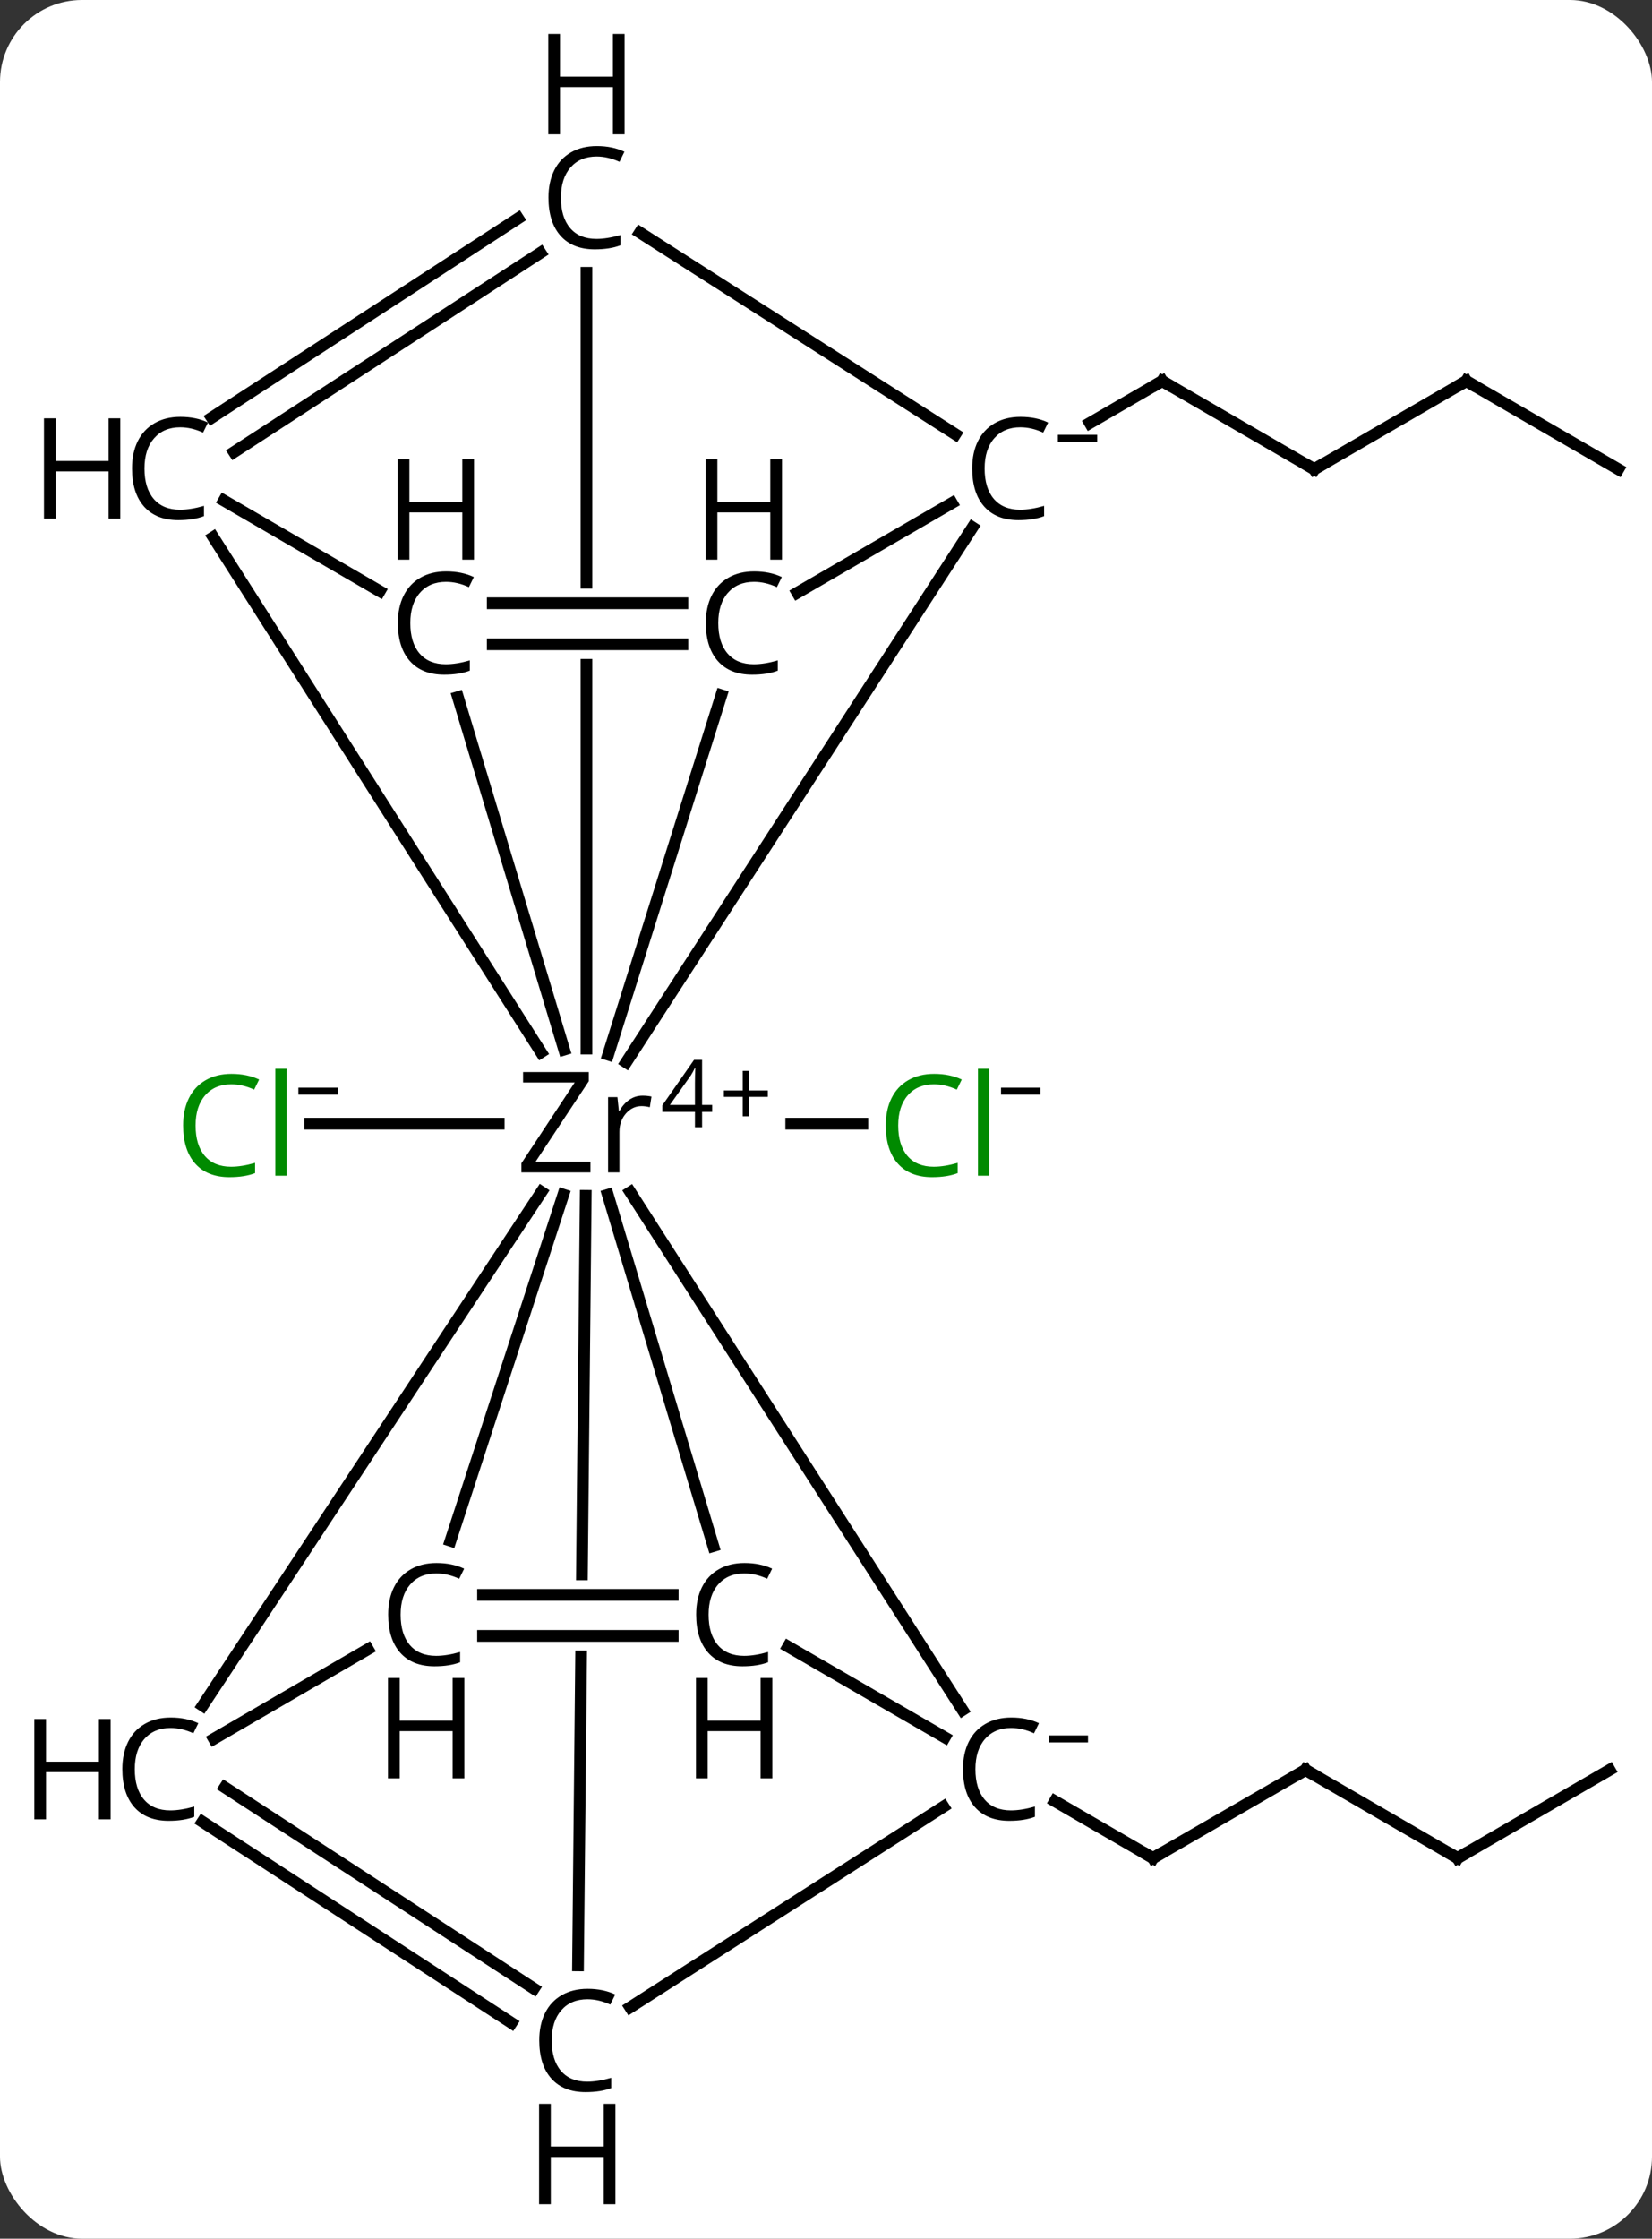 <svg width="141" viewBox="0 0 141 191" style="fill-opacity:1; color-rendering:auto; color-interpolation:auto; text-rendering:auto; stroke:black; stroke-linecap:square; stroke-miterlimit:10; shape-rendering:auto; stroke-opacity:1; fill:black; stroke-dasharray:none; font-weight:normal; stroke-width:1; font-family:'Open Sans'; font-style:normal; stroke-linejoin:miter; font-size:12; stroke-dashoffset:0; image-rendering:auto;" height="191" class="cas-substance-image" xmlns:xlink="http://www.w3.org/1999/xlink" xmlns="http://www.w3.org/2000/svg"><rect x="0" y="0" width="141" height="191" fill="#333333" stroke="none"/><svg class="cas-substance-single-component"><rect y="0" x="0" width="141" stroke="none" ry="7" rx="7" height="191" fill="white" class="cas-substance-group"/><svg y="0" x="0" width="141" viewBox="0 0 141 191" style="fill:black;" height="191" class="cas-substance-single-component-image"><svg><g><clipPath id="clipPath_65860788f12f42a6a4954336b01d79131" clipPathUnits="userSpaceOnUse"><path d="M-665.59 -472.179 L-665.59 -466.179 L-699.376 -466.179 L-699.376 -472.179 ZM-701.907 -515.079 L-702.768 -429.3 L-662.77 -428.899 L-661.909 -514.678 L-701.907 -515.079 Z"/></clipPath><clipPath id="clipPath_65860788f12f42a6a4954336b01d79132" clipPathUnits="userSpaceOnUse"><path d="M-664.764 -556.781 L-664.764 -550.781 L-698.549 -550.781 L-698.549 -556.781 ZM-701.946 -593.819 L-701.946 -507.379 L-661.946 -507.379 L-661.946 -593.819 Z"/></clipPath><g transform="translate(732,607)" style="text-rendering:geometricPrecision; color-rendering:optimizeQuality; color-interpolation:linearRGB; stroke-linecap:butt; image-rendering:optimizeQuality;"><line y2="-511.129" y1="-511.129" x2="-664.466" x1="-658.399" style="fill:none;"/><line y2="-511.129" y1="-511.129" x2="-689.435" x1="-705.533" style="fill:none;"/><line y2="-566.966" y1="-574.488" x2="-619.827" x1="-632.804" style="fill:none;"/><line y2="-570.909" y1="-574.488" x2="-638.978" x1="-632.804" style="fill:none;"/><line y2="-574.488" y1="-566.966" x2="-606.849" x1="-619.827" style="fill:none;"/><line y2="-566.966" y1="-574.488" x2="-593.871" x1="-606.849" style="fill:none;"/><line y2="-455.994" y1="-448.472" x2="-620.571" x1="-633.59" style="fill:none;"/><line y2="-453.326" y1="-448.472" x2="-641.964" x1="-633.59" style="fill:none;"/><line y2="-448.472" y1="-455.994" x2="-607.593" x1="-620.571" style="fill:none;"/><line y2="-455.994" y1="-448.472" x2="-594.615" x1="-607.593" style="fill:none;"/><line y2="-562.004" y1="-516.366" x2="-648.995" x1="-678.554" style="fill:none;"/><line y2="-461.103" y1="-505.289" x2="-649.845" x1="-678.199" style="fill:none;"/><line y2="-475.092" y1="-505.057" x2="-671.117" x1="-680.121" style="fill:none;"/><line y2="-439.318" y1="-504.973" x2="-682.666" x1="-682.008" style="fill:none; clip-path:url(#clipPath_65860788f12f42a6a4954336b01d79131);"/><line y2="-583.725" y1="-517.535" x2="-681.946" x1="-681.946" style="fill:none; clip-path:url(#clipPath_65860788f12f42a6a4954336b01d79132);"/><line y2="-547.686" y1="-517.018" x2="-670.433" x1="-680.091" style="fill:none;"/><line y2="-547.523" y1="-517.45" x2="-692.913" x1="-683.851" style="fill:none;"/><line y2="-561.169" y1="-517.222" x2="-713.8" x1="-685.825" style="fill:none;"/><line y2="-461.478" y1="-505.303" x2="-714.699" x1="-685.789" style="fill:none;"/><line y2="-475.549" y1="-505.071" x2="-693.549" x1="-683.921" style="fill:none;"/><line y2="-587.156" y1="-569.954" x2="-677.386" x1="-650.459" style="fill:none;"/><line y2="-556.43" y1="-564.082" x2="-663.947" x1="-650.754" style="fill:none;"/><line y2="-466.513" y1="-458.769" x2="-664.736" x1="-651.359" style="fill:none;"/><line y2="-435.742" y1="-452.857" x2="-678.212" x1="-651.469" style="fill:none;"/><line y2="-470.929" y1="-470.929" x2="-690.771" x1="-674.582" style="fill:none;"/><line y2="-467.429" y1="-467.429" x2="-690.771" x1="-674.582" style="fill:none;"/><line y2="-454.501" y1="-437.344" x2="-712.81" x1="-686.432" style="fill:none;"/><line y2="-451.567" y1="-434.41" x2="-714.719" x1="-688.341" style="fill:none;"/><line y2="-571.365" y1="-588.367" x2="-713.932" x1="-687.776" style="fill:none;"/><line y2="-568.431" y1="-585.432" x2="-712.025" x1="-685.868" style="fill:none;"/><line y2="-555.531" y1="-555.531" x2="-689.945" x1="-673.756" style="fill:none;"/><line y2="-552.031" y1="-552.031" x2="-689.945" x1="-673.756" style="fill:none;"/><line y2="-564.292" y1="-556.563" x2="-712.888" x1="-699.587" style="fill:none;"/><line y2="-466.29" y1="-458.647" x2="-700.597" x1="-713.75" style="fill:none;"/></g><g transform="translate(732,607)" style="fill:rgb(0,138,0); text-rendering:geometricPrecision; color-rendering:optimizeQuality; image-rendering:optimizeQuality; font-family:'Open Sans'; stroke:rgb(0,138,0); color-interpolation:linearRGB;"><path style="stroke:none;" d="M-652.29 -514.488 Q-653.696 -514.488 -654.517 -513.551 Q-655.337 -512.613 -655.337 -510.973 Q-655.337 -509.301 -654.548 -508.379 Q-653.759 -507.457 -652.306 -507.457 Q-651.399 -507.457 -650.259 -507.785 L-650.259 -506.91 Q-651.149 -506.566 -652.446 -506.566 Q-654.337 -506.566 -655.368 -507.723 Q-656.399 -508.879 -656.399 -510.988 Q-656.399 -512.316 -655.907 -513.308 Q-655.415 -514.301 -654.478 -514.84 Q-653.54 -515.379 -652.274 -515.379 Q-650.931 -515.379 -649.915 -514.894 L-650.337 -514.035 Q-651.321 -514.488 -652.29 -514.488 ZM-647.563 -506.691 L-648.532 -506.691 L-648.532 -515.816 L-647.563 -515.816 L-647.563 -506.691 Z"/><path style="fill:black; stroke:none;" d="M-646.563 -513.607 L-646.563 -514.201 L-643.204 -514.201 L-643.204 -513.607 L-646.563 -513.607 Z"/><path style="stroke:none;" d="M-712.26 -514.488 Q-713.666 -514.488 -714.487 -513.551 Q-715.307 -512.613 -715.307 -510.973 Q-715.307 -509.301 -714.518 -508.379 Q-713.729 -507.457 -712.276 -507.457 Q-711.369 -507.457 -710.229 -507.785 L-710.229 -506.91 Q-711.119 -506.566 -712.416 -506.566 Q-714.307 -506.566 -715.338 -507.723 Q-716.369 -508.879 -716.369 -510.988 Q-716.369 -512.316 -715.877 -513.308 Q-715.385 -514.301 -714.447 -514.84 Q-713.51 -515.379 -712.244 -515.379 Q-710.901 -515.379 -709.885 -514.894 L-710.307 -514.035 Q-711.291 -514.488 -712.26 -514.488 ZM-707.533 -506.691 L-708.502 -506.691 L-708.502 -515.816 L-707.533 -515.816 L-707.533 -506.691 Z"/><path style="fill:black; stroke:none;" d="M-706.533 -513.607 L-706.533 -514.201 L-703.174 -514.201 L-703.174 -513.607 L-706.533 -513.607 Z"/></g><g transform="translate(732,607)" style="stroke-linecap:butt; font-size:8.4px; text-rendering:geometricPrecision; color-rendering:optimizeQuality; image-rendering:optimizeQuality; font-family:'Open Sans'; color-interpolation:linearRGB; stroke-miterlimit:5;"><path style="fill:none;" d="M-632.372 -574.237 L-632.804 -574.488 L-633.237 -574.237"/><path style="fill:none;" d="M-620.259 -567.216 L-619.827 -566.966 L-619.394 -567.216"/><path style="fill:none;" d="M-607.282 -574.237 L-606.849 -574.488 L-606.417 -574.237"/><path style="fill:none;" d="M-633.157 -448.723 L-633.59 -448.472 L-634.022 -448.723"/><path style="fill:none;" d="M-621.004 -455.744 L-620.571 -455.994 L-620.138 -455.744"/><path style="fill:none;" d="M-608.026 -448.723 L-607.593 -448.472 L-607.16 -448.723"/><path style="stroke:none;" d="M-681.605 -506.973 L-687.496 -506.973 L-687.496 -507.754 L-682.949 -514.644 L-687.355 -514.644 L-687.355 -515.535 L-681.746 -515.535 L-681.746 -514.754 L-686.293 -507.879 L-681.605 -507.879 L-681.605 -506.973 ZM-677.162 -513.519 Q-676.74 -513.519 -676.396 -513.441 L-676.537 -512.535 Q-676.927 -512.629 -677.24 -512.629 Q-678.021 -512.629 -678.576 -511.996 Q-679.13 -511.363 -679.13 -510.426 L-679.13 -506.973 L-680.099 -506.973 L-680.099 -513.394 L-679.302 -513.394 L-679.177 -512.207 L-679.13 -512.207 Q-678.787 -512.832 -678.279 -513.176 Q-677.771 -513.519 -677.162 -513.519 Z"/><path style="stroke:none;" d="M-671.216 -512.135 L-672.076 -512.135 L-672.076 -510.822 L-672.685 -510.822 L-672.685 -512.135 L-675.466 -512.135 L-675.466 -512.697 L-672.763 -516.572 L-672.076 -516.572 L-672.076 -512.729 L-671.216 -512.729 L-671.216 -512.135 ZM-672.685 -512.729 L-672.685 -514.619 Q-672.685 -515.182 -672.654 -515.885 L-672.685 -515.885 Q-672.873 -515.51 -673.029 -515.26 L-674.826 -512.729 L-672.685 -512.729 Z"/><path style="stroke:none;" d="M-668.076 -513.963 L-666.466 -513.963 L-666.466 -513.416 L-668.076 -513.416 L-668.076 -511.76 L-668.607 -511.76 L-668.607 -513.416 L-670.216 -513.416 L-670.216 -513.963 L-668.607 -513.963 L-668.607 -515.635 L-668.076 -515.635 L-668.076 -513.963 Z"/><path style="stroke:none;" d="M-644.915 -570.544 Q-646.321 -570.544 -647.141 -569.606 Q-647.962 -568.669 -647.962 -567.028 Q-647.962 -565.356 -647.173 -564.434 Q-646.384 -563.513 -644.93 -563.513 Q-644.024 -563.513 -642.884 -563.841 L-642.884 -562.966 Q-643.774 -562.622 -645.071 -562.622 Q-646.962 -562.622 -647.993 -563.778 Q-649.024 -564.934 -649.024 -567.044 Q-649.024 -568.372 -648.532 -569.364 Q-648.04 -570.356 -647.102 -570.895 Q-646.165 -571.434 -644.899 -571.434 Q-643.555 -571.434 -642.54 -570.95 L-642.962 -570.091 Q-643.946 -570.544 -644.915 -570.544 Z"/><path style="stroke:none;" d="M-641.712 -569.312 L-641.712 -569.906 L-638.352 -569.906 L-638.352 -569.312 L-641.712 -569.312 Z"/><path style="stroke:none;" d="M-645.7 -459.572 Q-647.106 -459.572 -647.927 -458.635 Q-648.747 -457.697 -648.747 -456.057 Q-648.747 -454.385 -647.958 -453.463 Q-647.169 -452.541 -645.716 -452.541 Q-644.809 -452.541 -643.669 -452.869 L-643.669 -451.994 Q-644.559 -451.651 -645.856 -451.651 Q-647.747 -451.651 -648.778 -452.807 Q-649.809 -453.963 -649.809 -456.072 Q-649.809 -457.401 -649.317 -458.393 Q-648.825 -459.385 -647.888 -459.924 Q-646.95 -460.463 -645.684 -460.463 Q-644.341 -460.463 -643.325 -459.979 L-643.747 -459.119 Q-644.731 -459.572 -645.7 -459.572 Z"/><path style="stroke:none;" d="M-642.497 -458.341 L-642.497 -458.935 L-639.138 -458.935 L-639.138 -458.341 L-642.497 -458.341 Z"/><path style="stroke:none;" d="M-668.473 -472.757 Q-669.879 -472.757 -670.699 -471.819 Q-671.52 -470.882 -671.52 -469.241 Q-671.52 -467.569 -670.731 -466.647 Q-669.942 -465.726 -668.489 -465.726 Q-667.582 -465.726 -666.442 -466.054 L-666.442 -465.179 Q-667.332 -464.835 -668.629 -464.835 Q-670.52 -464.835 -671.551 -465.991 Q-672.582 -467.147 -672.582 -469.257 Q-672.582 -470.585 -672.09 -471.577 Q-671.598 -472.569 -670.66 -473.108 Q-669.723 -473.647 -668.457 -473.647 Q-667.114 -473.647 -666.098 -473.163 L-666.52 -472.304 Q-667.504 -472.757 -668.473 -472.757 Z"/><path style="stroke:none;" d="M-666.082 -455.272 L-667.082 -455.272 L-667.082 -459.304 L-671.598 -459.304 L-671.598 -455.272 L-672.598 -455.272 L-672.598 -463.835 L-671.598 -463.835 L-671.598 -460.194 L-667.082 -460.194 L-667.082 -463.835 L-666.082 -463.835 L-666.082 -455.272 Z"/><path style="stroke:none;" d="M-681.864 -436.428 Q-683.27 -436.428 -684.091 -435.49 Q-684.911 -434.553 -684.911 -432.912 Q-684.911 -431.24 -684.122 -430.318 Q-683.333 -429.396 -681.88 -429.396 Q-680.973 -429.396 -679.833 -429.724 L-679.833 -428.849 Q-680.723 -428.506 -682.02 -428.506 Q-683.911 -428.506 -684.942 -429.662 Q-685.973 -430.818 -685.973 -432.928 Q-685.973 -434.256 -685.481 -435.248 Q-684.989 -436.24 -684.051 -436.779 Q-683.114 -437.318 -681.848 -437.318 Q-680.505 -437.318 -679.489 -436.834 L-679.911 -435.974 Q-680.895 -436.428 -681.864 -436.428 Z"/><path style="stroke:none;" d="M-679.473 -418.943 L-680.473 -418.943 L-680.473 -422.974 L-684.989 -422.974 L-684.989 -418.943 L-685.989 -418.943 L-685.989 -427.506 L-684.989 -427.506 L-684.989 -423.865 L-680.473 -423.865 L-680.473 -427.506 L-679.473 -427.506 L-679.473 -418.943 Z"/><path style="stroke:none;" d="M-681.079 -593.647 Q-682.485 -593.647 -683.305 -592.71 Q-684.125 -591.772 -684.125 -590.132 Q-684.125 -588.46 -683.336 -587.538 Q-682.547 -586.616 -681.094 -586.616 Q-680.188 -586.616 -679.047 -586.944 L-679.047 -586.069 Q-679.938 -585.725 -681.235 -585.725 Q-683.125 -585.725 -684.157 -586.882 Q-685.188 -588.038 -685.188 -590.147 Q-685.188 -591.475 -684.696 -592.467 Q-684.204 -593.46 -683.266 -593.999 Q-682.329 -594.538 -681.063 -594.538 Q-679.719 -594.538 -678.704 -594.053 L-679.125 -593.194 Q-680.11 -593.647 -681.079 -593.647 Z"/><path style="stroke:none;" d="M-678.688 -595.538 L-679.688 -595.538 L-679.688 -599.569 L-684.204 -599.569 L-684.204 -595.538 L-685.204 -595.538 L-685.204 -604.1 L-684.204 -604.1 L-684.204 -600.46 L-679.688 -600.46 L-679.688 -604.1 L-678.688 -604.1 L-678.688 -595.538 Z"/><path style="stroke:none;" d="M-667.646 -557.359 Q-669.053 -557.359 -669.873 -556.422 Q-670.693 -555.484 -670.693 -553.844 Q-670.693 -552.172 -669.904 -551.25 Q-669.115 -550.328 -667.662 -550.328 Q-666.756 -550.328 -665.615 -550.656 L-665.615 -549.781 Q-666.506 -549.438 -667.803 -549.438 Q-669.693 -549.438 -670.724 -550.594 Q-671.756 -551.75 -671.756 -553.859 Q-671.756 -555.188 -671.264 -556.18 Q-670.771 -557.172 -669.834 -557.711 Q-668.896 -558.25 -667.631 -558.25 Q-666.287 -558.25 -665.271 -557.766 L-665.693 -556.906 Q-666.678 -557.359 -667.646 -557.359 Z"/><path style="stroke:none;" d="M-665.256 -559.25 L-666.256 -559.25 L-666.256 -563.281 L-670.771 -563.281 L-670.771 -559.25 L-671.771 -559.25 L-671.771 -567.813 L-670.771 -567.813 L-670.771 -564.172 L-666.256 -564.172 L-666.256 -567.813 L-665.256 -567.813 L-665.256 -559.25 Z"/><path style="stroke:none;" d="M-693.932 -557.359 Q-695.338 -557.359 -696.159 -556.422 Q-696.979 -555.484 -696.979 -553.844 Q-696.979 -552.172 -696.19 -551.25 Q-695.401 -550.328 -693.948 -550.328 Q-693.042 -550.328 -691.901 -550.656 L-691.901 -549.781 Q-692.792 -549.438 -694.088 -549.438 Q-695.979 -549.438 -697.01 -550.594 Q-698.042 -551.75 -698.042 -553.859 Q-698.042 -555.188 -697.549 -556.18 Q-697.057 -557.172 -696.12 -557.711 Q-695.182 -558.25 -693.917 -558.25 Q-692.573 -558.25 -691.557 -557.766 L-691.979 -556.906 Q-692.963 -557.359 -693.932 -557.359 Z"/><path style="stroke:none;" d="M-691.542 -559.25 L-692.542 -559.25 L-692.542 -563.281 L-697.057 -563.281 L-697.057 -559.25 L-698.057 -559.25 L-698.057 -567.813 L-697.057 -567.813 L-697.057 -564.172 L-692.542 -564.172 L-692.542 -567.813 L-691.542 -567.813 L-691.542 -559.25 Z"/><path style="stroke:none;" d="M-716.622 -570.544 Q-718.029 -570.544 -718.849 -569.606 Q-719.669 -568.669 -719.669 -567.028 Q-719.669 -565.356 -718.88 -564.434 Q-718.091 -563.513 -716.638 -563.513 Q-715.732 -563.513 -714.591 -563.841 L-714.591 -562.966 Q-715.482 -562.622 -716.779 -562.622 Q-718.669 -562.622 -719.701 -563.778 Q-720.732 -564.934 -720.732 -567.044 Q-720.732 -568.372 -720.24 -569.364 Q-719.747 -570.356 -718.81 -570.895 Q-717.872 -571.434 -716.607 -571.434 Q-715.263 -571.434 -714.247 -570.95 L-714.669 -570.091 Q-715.654 -570.544 -716.622 -570.544 Z"/><path style="stroke:none;" d="M-721.732 -562.747 L-722.732 -562.747 L-722.732 -566.778 L-727.247 -566.778 L-727.247 -562.747 L-728.247 -562.747 L-728.247 -571.309 L-727.247 -571.309 L-727.247 -567.669 L-722.732 -567.669 L-722.732 -571.309 L-721.732 -571.309 L-721.732 -562.747 Z"/><path style="stroke:none;" d="M-717.449 -459.572 Q-718.855 -459.572 -719.676 -458.635 Q-720.496 -457.697 -720.496 -456.057 Q-720.496 -454.385 -719.707 -453.463 Q-718.918 -452.541 -717.465 -452.541 Q-716.558 -452.541 -715.418 -452.869 L-715.418 -451.994 Q-716.308 -451.651 -717.605 -451.651 Q-719.496 -451.651 -720.527 -452.807 Q-721.558 -453.963 -721.558 -456.072 Q-721.558 -457.401 -721.066 -458.393 Q-720.574 -459.385 -719.636 -459.924 Q-718.699 -460.463 -717.433 -460.463 Q-716.09 -460.463 -715.074 -459.979 L-715.496 -459.119 Q-716.48 -459.572 -717.449 -459.572 Z"/><path style="stroke:none;" d="M-722.558 -451.776 L-723.558 -451.776 L-723.558 -455.807 L-728.074 -455.807 L-728.074 -451.776 L-729.074 -451.776 L-729.074 -460.338 L-728.074 -460.338 L-728.074 -456.697 L-723.558 -456.697 L-723.558 -460.338 L-722.558 -460.338 L-722.558 -451.776 Z"/><path style="stroke:none;" d="M-694.759 -472.757 Q-696.165 -472.757 -696.985 -471.819 Q-697.806 -470.882 -697.806 -469.241 Q-697.806 -467.569 -697.017 -466.647 Q-696.228 -465.726 -694.774 -465.726 Q-693.868 -465.726 -692.728 -466.054 L-692.728 -465.179 Q-693.618 -464.835 -694.915 -464.835 Q-696.806 -464.835 -697.837 -465.991 Q-698.868 -467.147 -698.868 -469.257 Q-698.868 -470.585 -698.376 -471.577 Q-697.884 -472.569 -696.946 -473.108 Q-696.009 -473.647 -694.743 -473.647 Q-693.399 -473.647 -692.384 -473.163 L-692.806 -472.304 Q-693.79 -472.757 -694.759 -472.757 Z"/><path style="stroke:none;" d="M-692.368 -455.272 L-693.368 -455.272 L-693.368 -459.304 L-697.884 -459.304 L-697.884 -455.272 L-698.884 -455.272 L-698.884 -463.835 L-697.884 -463.835 L-697.884 -460.194 L-693.368 -460.194 L-693.368 -463.835 L-692.368 -463.835 L-692.368 -455.272 Z"/></g></g></svg></svg></svg></svg>